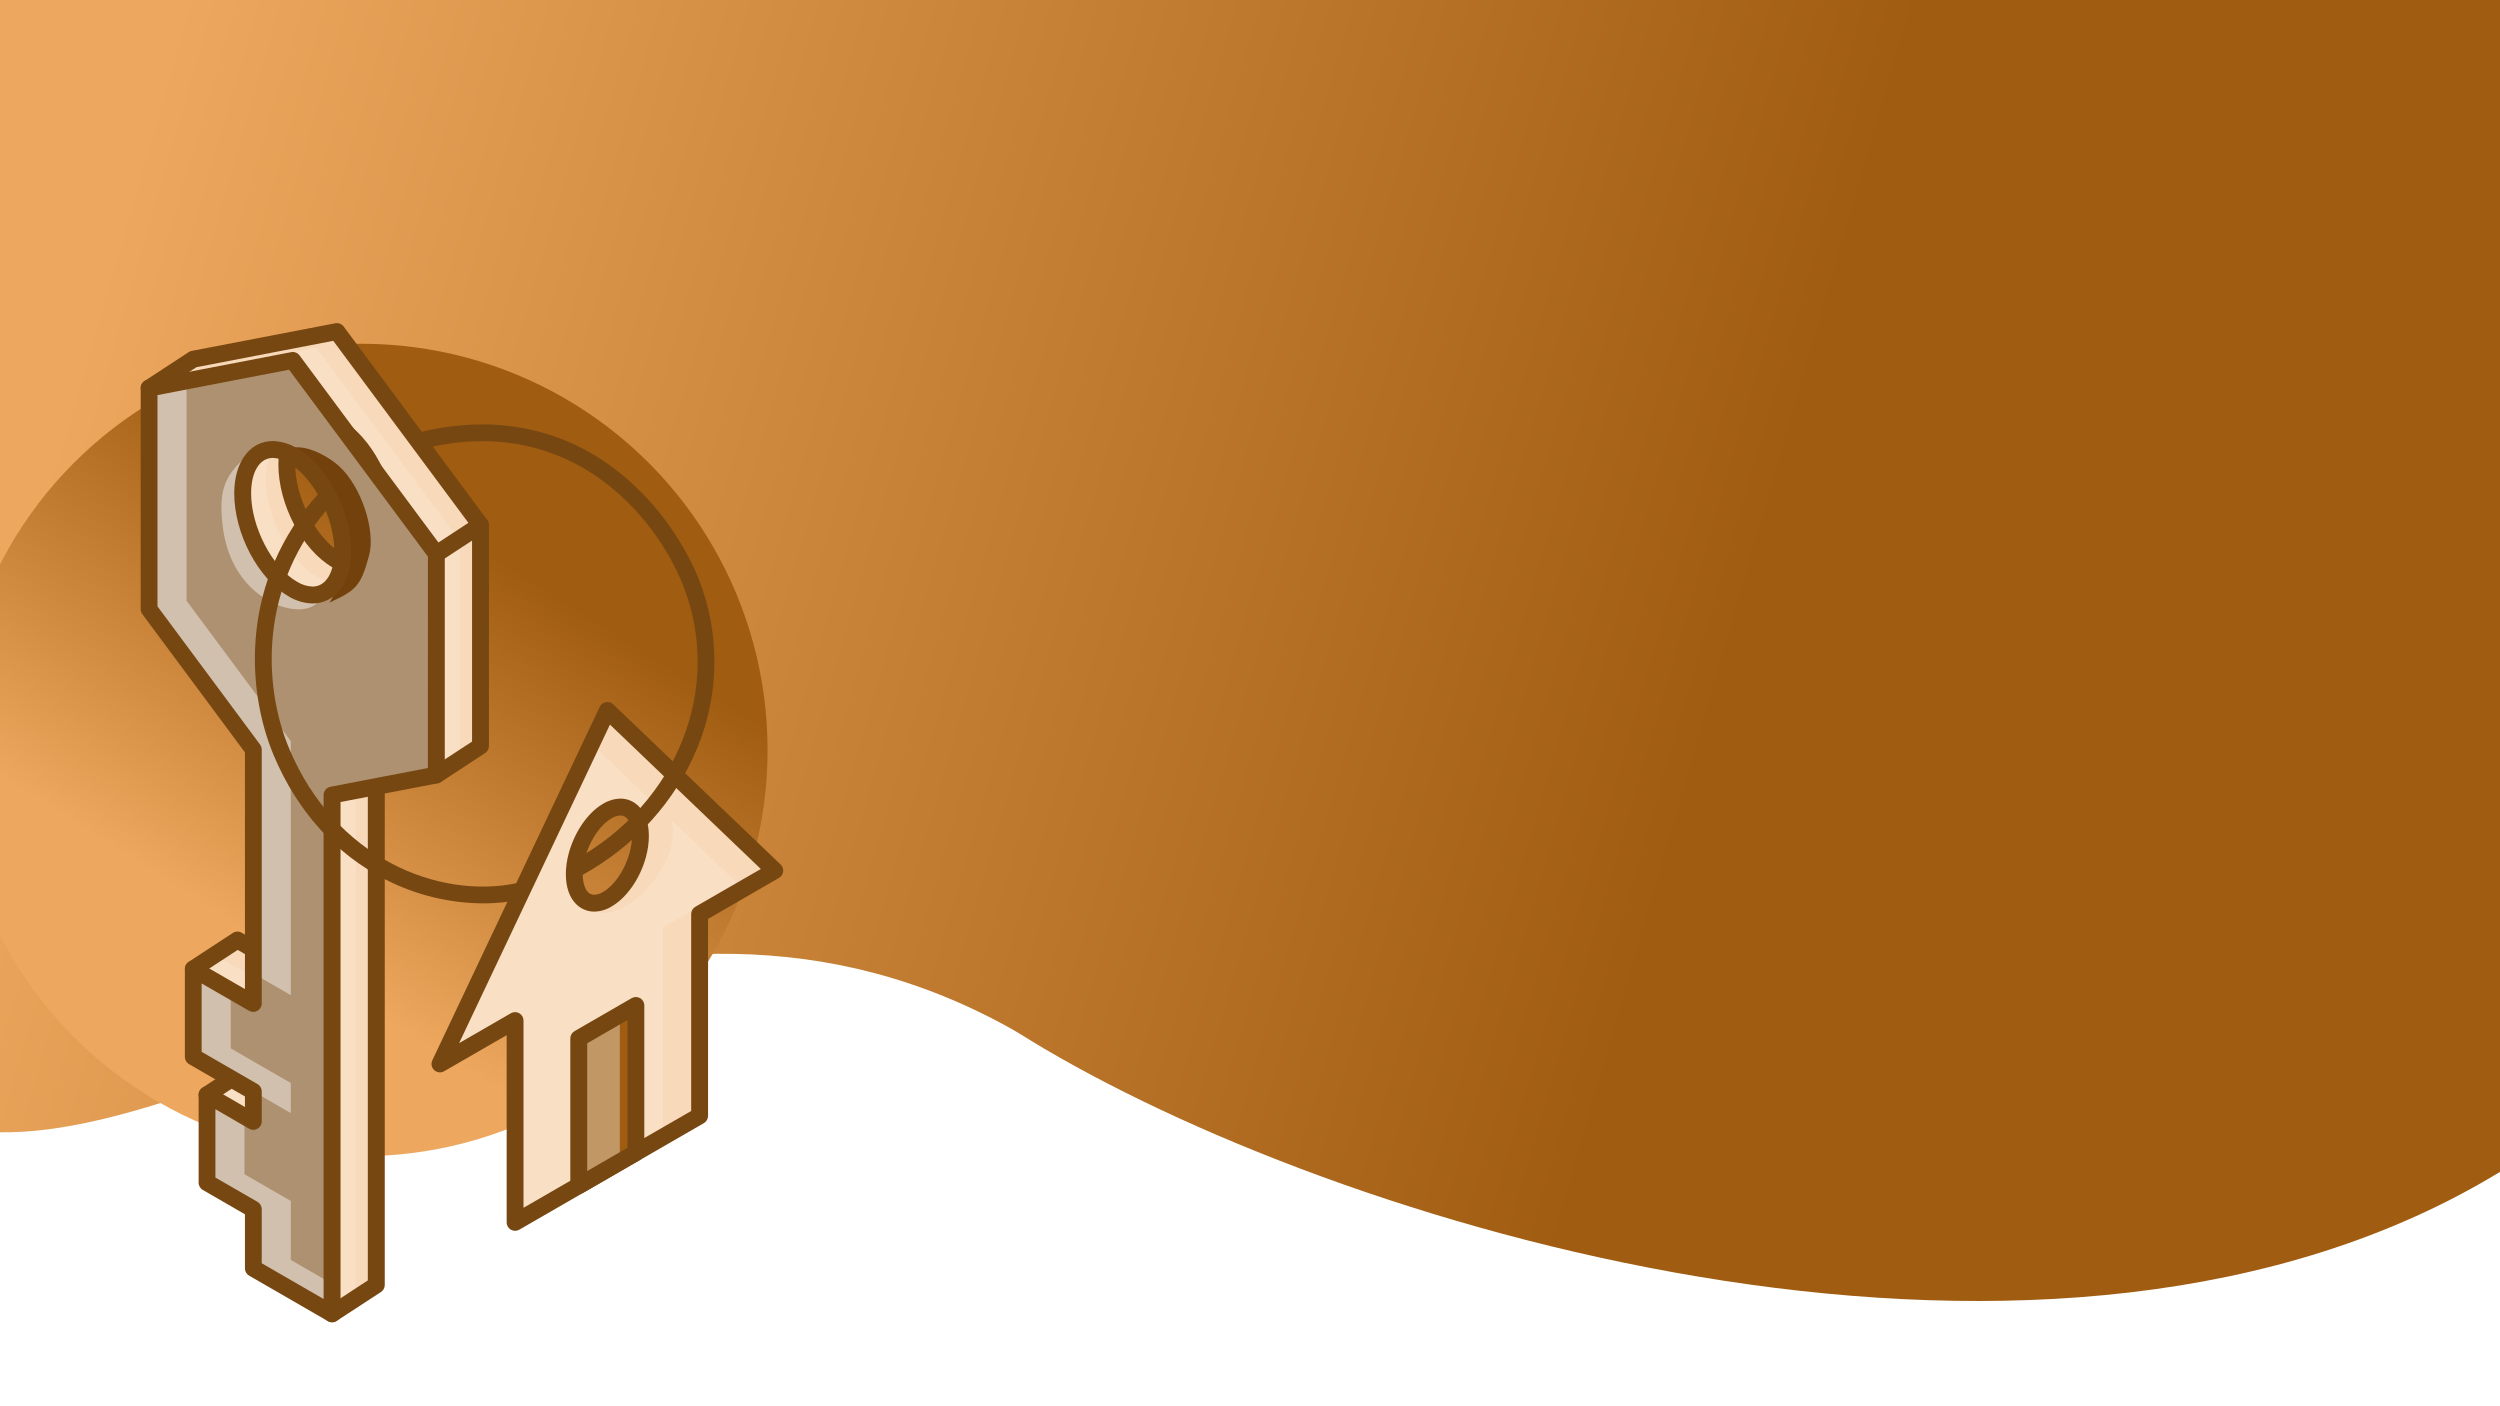 <svg id="Layer_1" data-name="Layer 1" xmlns="http://www.w3.org/2000/svg" xmlns:xlink="http://www.w3.org/1999/xlink" viewBox="0 0 1280 720"><defs><style>.cls-1{fill:none;clip-rule:evenodd;}.cls-2{fill:url(#linear-gradient);}.cls-3{fill:url(#linear-gradient-2);}.cls-4{clip-path:url(#clip-path);}.cls-5{fill:#f9dfc4;}.cls-6{clip-path:url(#clip-path-2);}.cls-7{fill:#f8d9b9;}.cls-8{clip-path:url(#clip-path-3);}.cls-9{clip-path:url(#clip-path-4);}.cls-10{clip-path:url(#clip-path-5);}.cls-11{clip-path:url(#clip-path-6);}.cls-12{clip-path:url(#clip-path-7);}.cls-13{fill:#774712;}.cls-14{clip-path:url(#clip-path-8);}.cls-15{fill:#ae9171;}.cls-16{clip-path:url(#clip-path-9);}.cls-17{fill:#da974d;}.cls-18{clip-path:url(#clip-path-10);}.cls-19{fill:#d1c0ae;}.cls-20{clip-path:url(#clip-path-11);}.cls-21{fill:#efaf6c;}.cls-22{clip-path:url(#clip-path-12);}.cls-23{fill:#e88e30;}.cls-24{clip-path:url(#clip-path-13);}.cls-25{fill:#f2c08b;}.cls-26{clip-path:url(#clip-path-14);}.cls-27{clip-path:url(#clip-path-15);}.cls-28{fill:#ce7615;}.cls-29{clip-path:url(#clip-path-16);}.cls-30{clip-path:url(#clip-path-17);}.cls-31{clip-path:url(#clip-path-18);}.cls-32{clip-path:url(#clip-path-19);}.cls-33{clip-path:url(#clip-path-20);}.cls-34{clip-path:url(#clip-path-21);}.cls-35{clip-path:url(#clip-path-22);}.cls-36{clip-path:url(#clip-path-23);}.cls-37{clip-path:url(#clip-path-24);}.cls-38{fill:#eda75e;}.cls-39{clip-path:url(#clip-path-25);}.cls-40{fill:#73410b;}.cls-41{clip-path:url(#clip-path-26);}.cls-42{clip-path:url(#clip-path-27);}.cls-43{clip-path:url(#clip-path-28);}.cls-44{clip-path:url(#clip-path-29);}.cls-45{clip-path:url(#clip-path-30);}.cls-46{clip-path:url(#clip-path-31);}.cls-47{clip-path:url(#clip-path-32);}.cls-48{clip-path:url(#clip-path-33);}.cls-49{fill:#c29766;}.cls-50{clip-path:url(#clip-path-34);}.cls-51{clip-path:url(#clip-path-35);}.cls-52{fill:#a05c10;}.cls-53{clip-path:url(#clip-path-36);}.cls-54{clip-path:url(#clip-path-37);}.cls-55{clip-path:url(#clip-path-38);}</style><linearGradient id="linear-gradient" x1="57.63" y1="121.11" x2="880.43" y2="359.55" gradientUnits="userSpaceOnUse"><stop offset="0" stop-color="#eda75e"/><stop offset="1" stop-color="#a05c10"/></linearGradient><linearGradient id="linear-gradient-2" x1="126.01" y1="477.6" x2="249.2" y2="282.14" xlink:href="#linear-gradient"/><clipPath id="clip-path"><path id="SVGID" class="cls-1" d="M99,297.11,152.32,369v130l-30.76-17.76L99,496.07l22.59,30.22,30.76,17.76v15.39l-23.71-13.7L106,560.53l22.59,30.22,23.71,13.69v30.19l17.72,38,22.59-14.78V392.28l30.78,4.52L246,382V268.81l-73.53-99.06L99,183.9,76.36,198.68,99,297.11m73.53-10.3c-14.16-8.18-25.63-30.11-25.63-49s11.47-27.56,25.63-19.38,25.64,30.1,25.64,49S186.64,295,172.48,286.81"/></clipPath><clipPath id="clip-path-2"><polyline id="SVGID-2" data-name="SVGID" class="cls-1" points="129.73 560.65 129.73 558.84 125.17 556.21 125.17 558.02 129.73 560.65"/></clipPath><clipPath id="clip-path-3"><path id="SVGID-3" data-name="SVGID" class="cls-1" d="M171.65,298a22.07,22.07,0,0,0,2.51-5.61,30.83,30.83,0,0,1-3.84-1.88c-15.58-9-27.79-32.16-27.79-52.72a42.3,42.3,0,0,1,.6-7.3,16.3,16.3,0,0,0-3-.37c-2.46,3.82-3.88,9.2-3.88,15.84,0,18.87,11.48,40.8,25.64,49a20.81,20.81,0,0,0,9.72,3.06"/></clipPath><clipPath id="clip-path-4"><polyline id="SVGID-4" data-name="SVGID" class="cls-1" points="129.73 500.27 129.73 498.46 128.12 497.53 128.12 490.06 121.7 486.36 114.17 491.29 129.73 500.27"/></clipPath><clipPath id="clip-path-5"><polyline id="SVGID-5" data-name="SVGID" class="cls-1" points="182.08 659.65 188.32 655.57 188.32 403.55 182.08 404.75 182.08 659.65"/></clipPath><clipPath id="clip-path-6"><polyline id="SVGID-6" data-name="SVGID" class="cls-1" points="235.45 383.76 241.69 379.68 241.69 270.23 170.63 174.5 100.6 187.98 96.83 190.45 161.93 177.92 235.45 276.98 235.45 383.76"/></clipPath><clipPath id="clip-path-7"><path id="SVGID-7" data-name="SVGID" class="cls-1" d="M170,677a4.35,4.35,0,0,1-3.91-2.49l-17.72-38.06a4.39,4.39,0,0,1-.4-1.82v-27.7l-21.56-12.44a4.64,4.64,0,0,1-1.3-1.16l-22.59-30.22a4.32,4.32,0,0,1,1.09-6.19l22.6-14.79a4.3,4.3,0,0,1,4.52-.12L148,552v-5.41L119.4,530a4.45,4.45,0,0,1-1.3-1.15L95.51,498.66a4.33,4.33,0,0,1,1.09-6.2l22.6-14.78a4.33,4.33,0,0,1,4.52-.13l24.29,14V370.44L95.48,299.68a4.54,4.54,0,0,1-.74-1.61L72.15,199.65A4.31,4.31,0,0,1,74,195.07l22.6-14.78a4.3,4.3,0,0,1,1.55-.63l73.52-14.15a4.34,4.34,0,0,1,4.29,1.67l73.52,99.05a4.3,4.3,0,0,1,.86,2.58V382a4.3,4.3,0,0,1-2,3.61l-22.59,14.79a4.39,4.39,0,0,1-3,.66L197,397.28V657.9a4.29,4.29,0,0,1-1.95,3.61L172.4,676.3a4.34,4.34,0,0,1-2.36.7m18.28-21.43V392.28a4.32,4.32,0,0,1,4.94-4.27l29.16,4.28,19.27-12.61V270.23L170.63,174.5,100.6,188,81.23,200.65,103,295.26l52.83,71.18a4.31,4.31,0,0,1,.85,2.57v130a4.32,4.32,0,0,1-6.47,3.74L121.7,486.36l-16.52,10.81L124.49,523l30,17.32a4.3,4.3,0,0,1,2.16,3.73v15.39a4.32,4.32,0,0,1-6.47,3.73l-21.42-12.36-16.52,10.81,19.31,25.83,22.94,13.25a4.31,4.31,0,0,1,2.16,3.74v29.23l15.21,32.67,16.47-10.77M182.66,294.2a24.77,24.77,0,0,1-12.34-3.65c-15.58-9-27.79-32.16-27.79-52.72,0-16,7.95-26.78,19.77-26.78a24.69,24.69,0,0,1,12.34,3.66c15.58,9,27.79,32.15,27.79,52.72,0,16-8,26.77-19.77,26.77M162.3,219.69c-6.76,0-11.14,7.12-11.14,18.14,0,17.17,10.75,37.89,23.48,45.24a16.29,16.29,0,0,0,8,2.5c6.77,0,11.14-7.12,11.14-18.14,0-17.18-10.75-37.9-23.48-45.25a16.37,16.37,0,0,0-8-2.49"/></clipPath><clipPath id="clip-path-8"><path id="SVGID-8" data-name="SVGID" class="cls-1" d="M76.36,311.89l53.37,71.9v130L99,496.07v45l30.76,17.76v15.38L106,560.53v45l23.71,13.69v30.19L170,672.68V407.07l53.37-10.27V283.59l-73.53-99.06L76.36,198.68V311.89m73.52-10.3c-14.15-8.17-25.63-30.1-25.63-49s11.48-27.56,25.63-19.38,25.64,30.1,25.64,49S164,309.76,149.88,301.59"/></clipPath><clipPath id="clip-path-9"><path id="SVGID-9" data-name="SVGID" class="cls-1" d="M160.06,304.67a13.59,13.59,0,0,0,1.93-.14h0c-24.62,0-35.81-36.58-37.34-57.66a39.94,39.94,0,0,0-.39,5.74c0,18.88,11.48,40.81,25.63,49a20.55,20.55,0,0,0,10.18,3.08"/></clipPath><clipPath id="clip-path-10"><path id="SVGID-10" data-name="SVGID" class="cls-1" d="M152.89,312c5.41,0,10.26-2.07,12.42-7.71a27,27,0,0,1-3.32.21,13.59,13.59,0,0,1-1.93.14,20.55,20.55,0,0,1-10.18-3.08c-14.15-8.17-25.63-30.1-25.63-49a39.94,39.94,0,0,1,.39-5.74c-.4-5.48-.15-9.91.69-12.38-11,9.95-13.22,17.74-11.38,34.32,2.18,19.74,12.3,33.58,26.19,40.11A31.28,31.28,0,0,0,152.89,312"/></clipPath><clipPath id="clip-path-11"><polyline id="SVGID-11" data-name="SVGID" class="cls-1" points="160.11 669.32 160.37 667.1 129.73 649.41 129.73 619.22 106.02 605.53 106.02 567.74 104.41 565.59 104.41 606.97 128.12 620.66 128.12 650.85 160.11 669.32"/></clipPath><clipPath id="clip-path-12"><polyline id="SVGID-12" data-name="SVGID" class="cls-1" points="165.04 672.16 163.53 668.92 160.37 667.1 160.11 669.32 165.04 672.16"/></clipPath><clipPath id="clip-path-13"><path id="SVGID-13" data-name="SVGID" class="cls-1" d="M106,567.74l-1.61-2.15V562l1.61.92v4.85m62.41,106.38-3.39-2-1.51-3.24,4.9,2.83v2.37"/></clipPath><clipPath id="clip-path-14"><polyline id="SVGID-14" data-name="SVGID" class="cls-1" points="168.43 671.75 168.43 656.38 148.89 645.09 148.89 614.9 125.17 601.21 125.17 573.96 106.02 562.89 106.02 605.53 129.73 619.22 129.73 649.41 168.43 671.75"/></clipPath><clipPath id="clip-path-15"><polyline id="SVGID-15" data-name="SVGID" class="cls-1" points="129.73 498.46 129.73 490.99 128.12 490.06 128.12 497.53 129.73 498.46"/></clipPath><clipPath id="clip-path-16"><polyline id="SVGID-16" data-name="SVGID" class="cls-1" points="129.73 481.02 129.73 383.79 76.36 311.89 76.36 217.98 74.75 210.97 74.75 313.33 128.12 385.23 128.12 480.09 129.73 481.02"/></clipPath><clipPath id="clip-path-17"><path id="SVGID-17" data-name="SVGID" class="cls-1" d="M76.36,218l-1.61-7V200.12l1.61-.31V218m53.37,273-1.61-.93v-10l1.61.93v10"/></clipPath><clipPath id="clip-path-18"><polyline id="SVGID-18" data-name="SVGID" class="cls-1" points="148.89 509.52 148.89 379.48 95.51 307.57 95.51 196.13 76.36 199.81 76.36 311.89 129.73 383.79 129.73 498.46 148.89 509.52"/></clipPath><clipPath id="clip-path-19"><polyline id="SVGID-19" data-name="SVGID" class="cls-1" points="125.17 558.57 125.17 558.02 121.22 555.74 120.77 556.03 125.17 558.57"/></clipPath><clipPath id="clip-path-20"><polyline id="SVGID-20" data-name="SVGID" class="cls-1" points="129.73 558.84 129.73 558.84 122.69 554.78 121.22 555.74 125.17 558.02 125.17 556.21 129.73 558.84"/></clipPath><clipPath id="clip-path-21"><polyline id="SVGID-21" data-name="SVGID" class="cls-1" points="112.4 551.2 114.32 549.94 98.97 541.08 98.97 503.28 97.36 501.13 97.36 542.52 112.4 551.2"/></clipPath><clipPath id="clip-path-22"><path id="SVGID-22" data-name="SVGID" class="cls-1" d="M99,503.28l-1.61-2.15v-3.62l1.61.93v4.84M120.77,556l-8.37-4.83,1.92-1.26,8.37,4.84-1.47,1-.45.29"/></clipPath><clipPath id="clip-path-23"><polyline id="SVGID-23" data-name="SVGID" class="cls-1" points="148.89 569.9 148.89 554.52 118.12 536.76 118.12 509.5 98.97 498.44 98.97 541.08 129.73 558.84 129.73 558.84 148.89 569.9"/></clipPath><clipPath id="clip-path-24"><path id="SVGID-24" data-name="SVGID" class="cls-1" d="M175.5,283.54c0-.43,0-.88,0-1.33,0-18.23-10.7-39.3-24.18-48.09-.11,1.07-.17,2.19-.18,3.35,18.52,13.76,24,31.35,24,45.89l.34.18"/></clipPath><clipPath id="clip-path-25"><path id="SVGID-25" data-name="SVGID" class="cls-1" d="M151.16,237.47a78.64,78.64,0,0,0-7.13-4.71,9.27,9.27,0,0,1,1.51-1.55,25,25,0,0,1,4.34,2c.49.28,1,.58,1.46.89-.11,1.07-.17,2.19-.18,3.35m23.6,52.61a60.24,60.24,0,0,0,.4-6.72l.34.18a37.22,37.22,0,0,1-.74,6.54"/></clipPath><clipPath id="clip-path-26"><path id="SVGID-26" data-name="SVGID" class="cls-1" d="M168.62,308.58c13.39-6.29,16-8,20.33-24.08,3.5-12.95-4-35.55-15.38-45.86-5-4.5-13.91-9.61-21.18-9.61a10.62,10.62,0,0,0-6.85,2.18,25,25,0,0,1,4.34,2c.49.28,1,.58,1.46.89,13.48,8.79,24.18,29.86,24.18,48.09,0,.45,0,.9,0,1.33a37.22,37.22,0,0,1-.74,6.54c-1,8.32-3.63,15-6.14,18.5"/></clipPath><clipPath id="clip-path-27"><path id="SVGID-27" data-name="SVGID" class="cls-1" d="M167.88,676.42l-40.31-23.27a4.33,4.33,0,0,1-2.16-3.74V621.72l-21.55-12.45a4.31,4.31,0,0,1-2.16-3.74v-45a4.32,4.32,0,0,1,6.48-3.74l17.23,10v-5.41l-28.6-16.52a4.3,4.3,0,0,1-2.16-3.73v-45a4.31,4.31,0,0,1,6.48-3.73l24.28,14V385.22L72.89,314.46a4.31,4.31,0,0,1-.85-2.57V198.68a4.32,4.32,0,0,1,3.5-4.23l73.53-14.15a4.3,4.3,0,0,1,4.28,1.66L226.88,281a4.31,4.31,0,0,1,.85,2.57V396.8a4.32,4.32,0,0,1-3.5,4.23l-49.87,9.6v262A4.32,4.32,0,0,1,170,677,4.27,4.27,0,0,1,167.88,676.42ZM219.1,285,148,189.29l-67.37,13V310.46l52.53,70.76a4.33,4.33,0,0,1,.85,2.57v130a4.32,4.32,0,0,1-6.48,3.74l-24.29-14v35l28.61,16.52a4.32,4.32,0,0,1,2.16,3.74v15.38a4.32,4.32,0,0,1-6.48,3.74l-17.24-10v35l21.56,12.44a4.33,4.33,0,0,1,2.16,3.74v27.7l31.67,18.29V407.07a4.32,4.32,0,0,1,3.5-4.24l49.88-9.6Zm-71.37,20.31c-15.59-9-27.8-32.16-27.8-52.72,0-16,7.95-26.77,19.78-26.77A24.77,24.77,0,0,1,152,229.49c15.59,9,27.8,32.16,27.8,52.72,0,16-8,26.77-19.78,26.77A24.77,24.77,0,0,1,147.73,305.33Zm-19.16-52.72c0,17.18,10.75,37.89,23.47,45.24a16.29,16.29,0,0,0,8,2.5c6.77,0,11.14-7.12,11.14-18.14,0-17.18-10.75-37.9-23.47-45.24a16.29,16.29,0,0,0-8-2.5C132.94,234.47,128.57,241.59,128.57,252.61Z"/></clipPath><clipPath id="clip-path-28"><path id="SVGID-28" data-name="SVGID" class="cls-1" d="M223.42,287.91a4.28,4.28,0,0,0,2.36-.71l22.59-14.78a4.32,4.32,0,0,0-4.72-7.23L221.05,280a4.32,4.32,0,0,0,2.37,7.93"/></clipPath><clipPath id="clip-path-29"><path id="SVGID-29" data-name="SVGID" class="cls-1" d="M311,363.74l-85.72,181,38.49-22.22V625.86l94.47-54.54V468l38.48-22.22-85.72-82m0,96.66c-9.35,5.4-16.93-.33-16.93-12.81s7.58-26.95,16.93-32.35,16.94.33,16.94,12.8S320.32,455,311,460.4"/></clipPath><clipPath id="clip-path-30"><path id="SVGID-30" data-name="SVGID" class="cls-1" d="M308.42,467.37c7.09,0,21.12-5.18,32-25.45,3.92-7.31,5-15.66,3.27-22.17L335.58,412a56,56,0,0,0-6.27,3.83A23.76,23.76,0,0,1,332.22,428c0,14.06-8.39,29.91-19.1,36.09a18.12,18.12,0,0,1-8.25,2.6,8.27,8.27,0,0,0,3.55.64"/></clipPath><clipPath id="clip-path-31"><path id="SVGID-31" data-name="SVGID" class="cls-1" d="M377.35,451.94l-71.14-68.08L312.3,371l77.24,73.91-12.19,7M339.55,577.1V474.81l14.65-8.46a4.46,4.46,0,0,0-.32,1.63V568.82l-14.33,8.28"/></clipPath><clipPath id="clip-path-32"><path id="SVGID-32" data-name="SVGID" class="cls-1" d="M263.73,630.18a4.27,4.27,0,0,1-2.16-.58,4.31,4.31,0,0,1-2.16-3.74V530l-32,18.48a4.32,4.32,0,0,1-6.06-5.59l85.72-181a4.32,4.32,0,0,1,6.89-1.27l85.72,82a4.32,4.32,0,0,1-.83,6.86l-36.32,21V571.32a4.32,4.32,0,0,1-2.16,3.73L265.88,629.6a4.23,4.23,0,0,1-2.15.58m90.15-61.36V468a4.32,4.32,0,0,1,2.16-3.74l33.5-19.34L312.3,371,235.07,534.08l26.5-15.3a4.32,4.32,0,0,1,6.47,3.74v95.86l85.84-49.56M304.24,466.75c-7.23,0-14.53-5.93-14.53-19.16,0-14,8.39-29.91,19.1-36.09a17.8,17.8,0,0,1,8.88-2.61c7.23,0,14.53,5.92,14.53,19.15,0,14.06-8.39,29.91-19.1,36.09a17.71,17.71,0,0,1-8.88,2.62m13.45-49.23a9.52,9.52,0,0,0-4.57,1.45c-8,4.63-14.77,17.73-14.77,28.62,0,4.86,1.54,10.52,5.89,10.52a9.52,9.52,0,0,0,4.57-1.45c8-4.63,14.77-17.73,14.77-28.62,0-4.85-1.54-10.52-5.89-10.52"/></clipPath><clipPath id="clip-path-33"><polyline id="SVGID-33" data-name="SVGID" class="cls-1" points="296.34 607.03 325.59 590.14 325.59 514.79 296.34 531.67 296.34 607.03"/></clipPath><clipPath id="clip-path-34"><polyline id="SVGID-34" data-name="SVGID" class="cls-1" points="317.36 595.99 323.76 592.44 323.76 591.2 317.36 594.89 317.36 595.99"/></clipPath><clipPath id="clip-path-35"><polyline id="SVGID-35" data-name="SVGID" class="cls-1" points="317.36 594.89 323.76 591.2 323.76 517.08 317.36 520.77 317.36 594.89"/></clipPath><clipPath id="clip-path-36"><path id="SVGID-36" data-name="SVGID" class="cls-1" d="M294.18,610.77A4.32,4.32,0,0,1,292,607V531.67a4.32,4.32,0,0,1,2.16-3.73l29.25-16.89a4.32,4.32,0,0,1,6.48,3.74v75.35a4.32,4.32,0,0,1-2.16,3.74L298.5,610.77a4.31,4.31,0,0,1-4.32,0Zm27.09-88.51-20.62,11.91v65.39l20.62-11.91Z"/></clipPath><clipPath id="clip-path-37"><path id="SVGID-37" data-name="SVGID" class="cls-1" d="M296.34,448.39a4.22,4.22,0,0,0,2.08-.54c26.73-14.75,47.54-37.84,58.63-65a115.5,115.5,0,0,0,.62-86.59c-3.2-8.06-15.82-36-43.89-56.88-27.64-20.56-61.34-26.92-97.46-18.41a4.32,4.32,0,0,0,2,8.4C293,211.75,336,265.13,349.65,299.45c20.79,52.41-2.51,111.64-55.4,140.85a4.31,4.31,0,0,0,2.09,8.09"/></clipPath><clipPath id="clip-path-38"><path id="SVGID-38" data-name="SVGID" class="cls-1" d="M247.34,462.53a94.33,94.33,0,0,0,19.26-1.94,4.32,4.32,0,1,0-1.77-8.45c-40.13,8.4-93.11-12.51-116.72-68.73-13.44-32-15.87-83.93,21.52-125a4.32,4.32,0,0,0-6.39-5.82c-40.12,44.08-37.51,99.83-23.09,134.16,12,28.64,31.84,50.63,57.3,63.6a111,111,0,0,0,49.89,12.18"/></clipPath></defs><title>Property Management</title><path class="cls-2" d="M0,0V579.75C127.18,581.38,315.18,418.32,512.8,524c9.39,5,10.57,6.25,22,13C695.7,631.74,1053.72,738,1280,600V0Z"/><circle class="cls-3" cx="185" cy="384" r="208"/><g class="cls-4"><rect class="cls-5" x="70.96" y="164.36" width="180.45" height="513.72"/></g><g class="cls-6"><rect class="cls-7" x="119.78" y="550.81" width="15.35" height="15.23"/></g><g class="cls-8"><rect class="cls-7" x="130.89" y="224.76" width="48.66" height="78.68"/></g><g class="cls-9"><rect class="cls-7" x="108.77" y="480.96" width="26.35" height="24.7"/></g><g class="cls-10"><rect class="cls-7" x="176.69" y="398.15" width="17.03" height="266.89"/></g><g class="cls-11"><rect class="cls-7" x="91.43" y="169.11" width="155.66" height="220.05"/></g><g class="cls-12"><rect class="cls-13" x="66.64" y="160.04" width="189.08" height="522.36"/></g><g class="cls-14"><rect class="cls-15" x="70.96" y="179.14" width="157.85" height="498.94"/></g><g class="cls-16"><rect class="cls-17" x="118.85" y="241.48" width="48.53" height="68.58"/></g><g class="cls-18"><rect class="cls-19" x="107.98" y="229.1" width="62.73" height="88.32"/></g><g class="cls-20"><rect class="cls-21" x="99.01" y="560.19" width="66.75" height="114.53"/></g><g class="cls-22"><rect class="cls-23" x="154.72" y="661.71" width="15.71" height="15.85"/></g><g class="cls-24"><rect class="cls-25" x="99.01" y="556.57" width="74.81" height="122.95"/></g><g class="cls-26"><rect class="cls-19" x="100.62" y="557.5" width="73.2" height="119.65"/></g><g class="cls-27"><rect class="cls-28" x="122.73" y="484.67" width="12.4" height="19.19"/></g><g class="cls-29"><rect class="cls-21" x="69.35" y="205.57" width="65.77" height="280.85"/></g><g class="cls-30"><rect class="cls-25" x="69.35" y="194.42" width="65.77" height="301.97"/></g><g class="cls-31"><rect class="cls-19" x="70.96" y="190.73" width="83.32" height="324.18"/></g><g class="cls-32"><rect class="cls-17" x="115.38" y="550.34" width="15.19" height="13.63"/></g><g class="cls-33"><rect class="cls-28" x="115.82" y="549.38" width="19.3" height="14.86"/></g><g class="cls-34"><rect class="cls-21" x="91.96" y="495.73" width="27.75" height="60.86"/></g><g class="cls-35"><rect class="cls-25" x="91.96" y="492.12" width="36.13" height="69.31"/></g><g class="cls-36"><rect class="cls-19" x="93.57" y="493.05" width="60.71" height="82.25"/></g><g class="cls-37"><rect class="cls-38" x="145.77" y="228.73" width="35.15" height="60.21"/></g><g class="cls-39"><rect class="cls-40" x="138.63" y="225.81" width="42.26" height="69.66"/></g><g class="cls-41"><rect class="cls-40" x="140.15" y="223.63" width="55.07" height="90.35"/></g><g class="cls-42"><rect class="cls-13" x="66.64" y="174.82" width="166.48" height="507.57"/></g><g class="cls-43"><rect class="cls-13" x="213.7" y="259.09" width="42.02" height="34.21"/></g><g class="cls-44"><rect class="cls-5" x="219.85" y="358.34" width="182.23" height="272.92"/></g><g class="cls-45"><rect class="cls-7" x="299.47" y="406.57" width="50.42" height="66.19"/></g><g class="cls-46"><rect class="cls-7" x="300.81" y="365.6" width="94.12" height="216.9"/></g><g class="cls-47"><rect class="cls-13" x="215.53" y="354.03" width="190.86" height="281.55"/></g><g class="cls-48"><rect class="cls-49" x="290.94" y="509.39" width="40.04" height="103.04"/></g><g class="cls-50"><rect class="cls-40" x="311.97" y="585.8" width="17.19" height="15.58"/></g><g class="cls-51"><rect class="cls-52" x="311.97" y="511.68" width="17.19" height="88.61"/></g><g class="cls-53"><rect class="cls-13" x="286.63" y="505.07" width="48.68" height="111.67"/></g><g class="cls-54"><rect class="cls-13" x="207.6" y="211.9" width="163.58" height="241.89"/></g><g class="cls-55"><rect class="cls-13" x="125.1" y="245.79" width="150.33" height="222.14"/></g></svg>